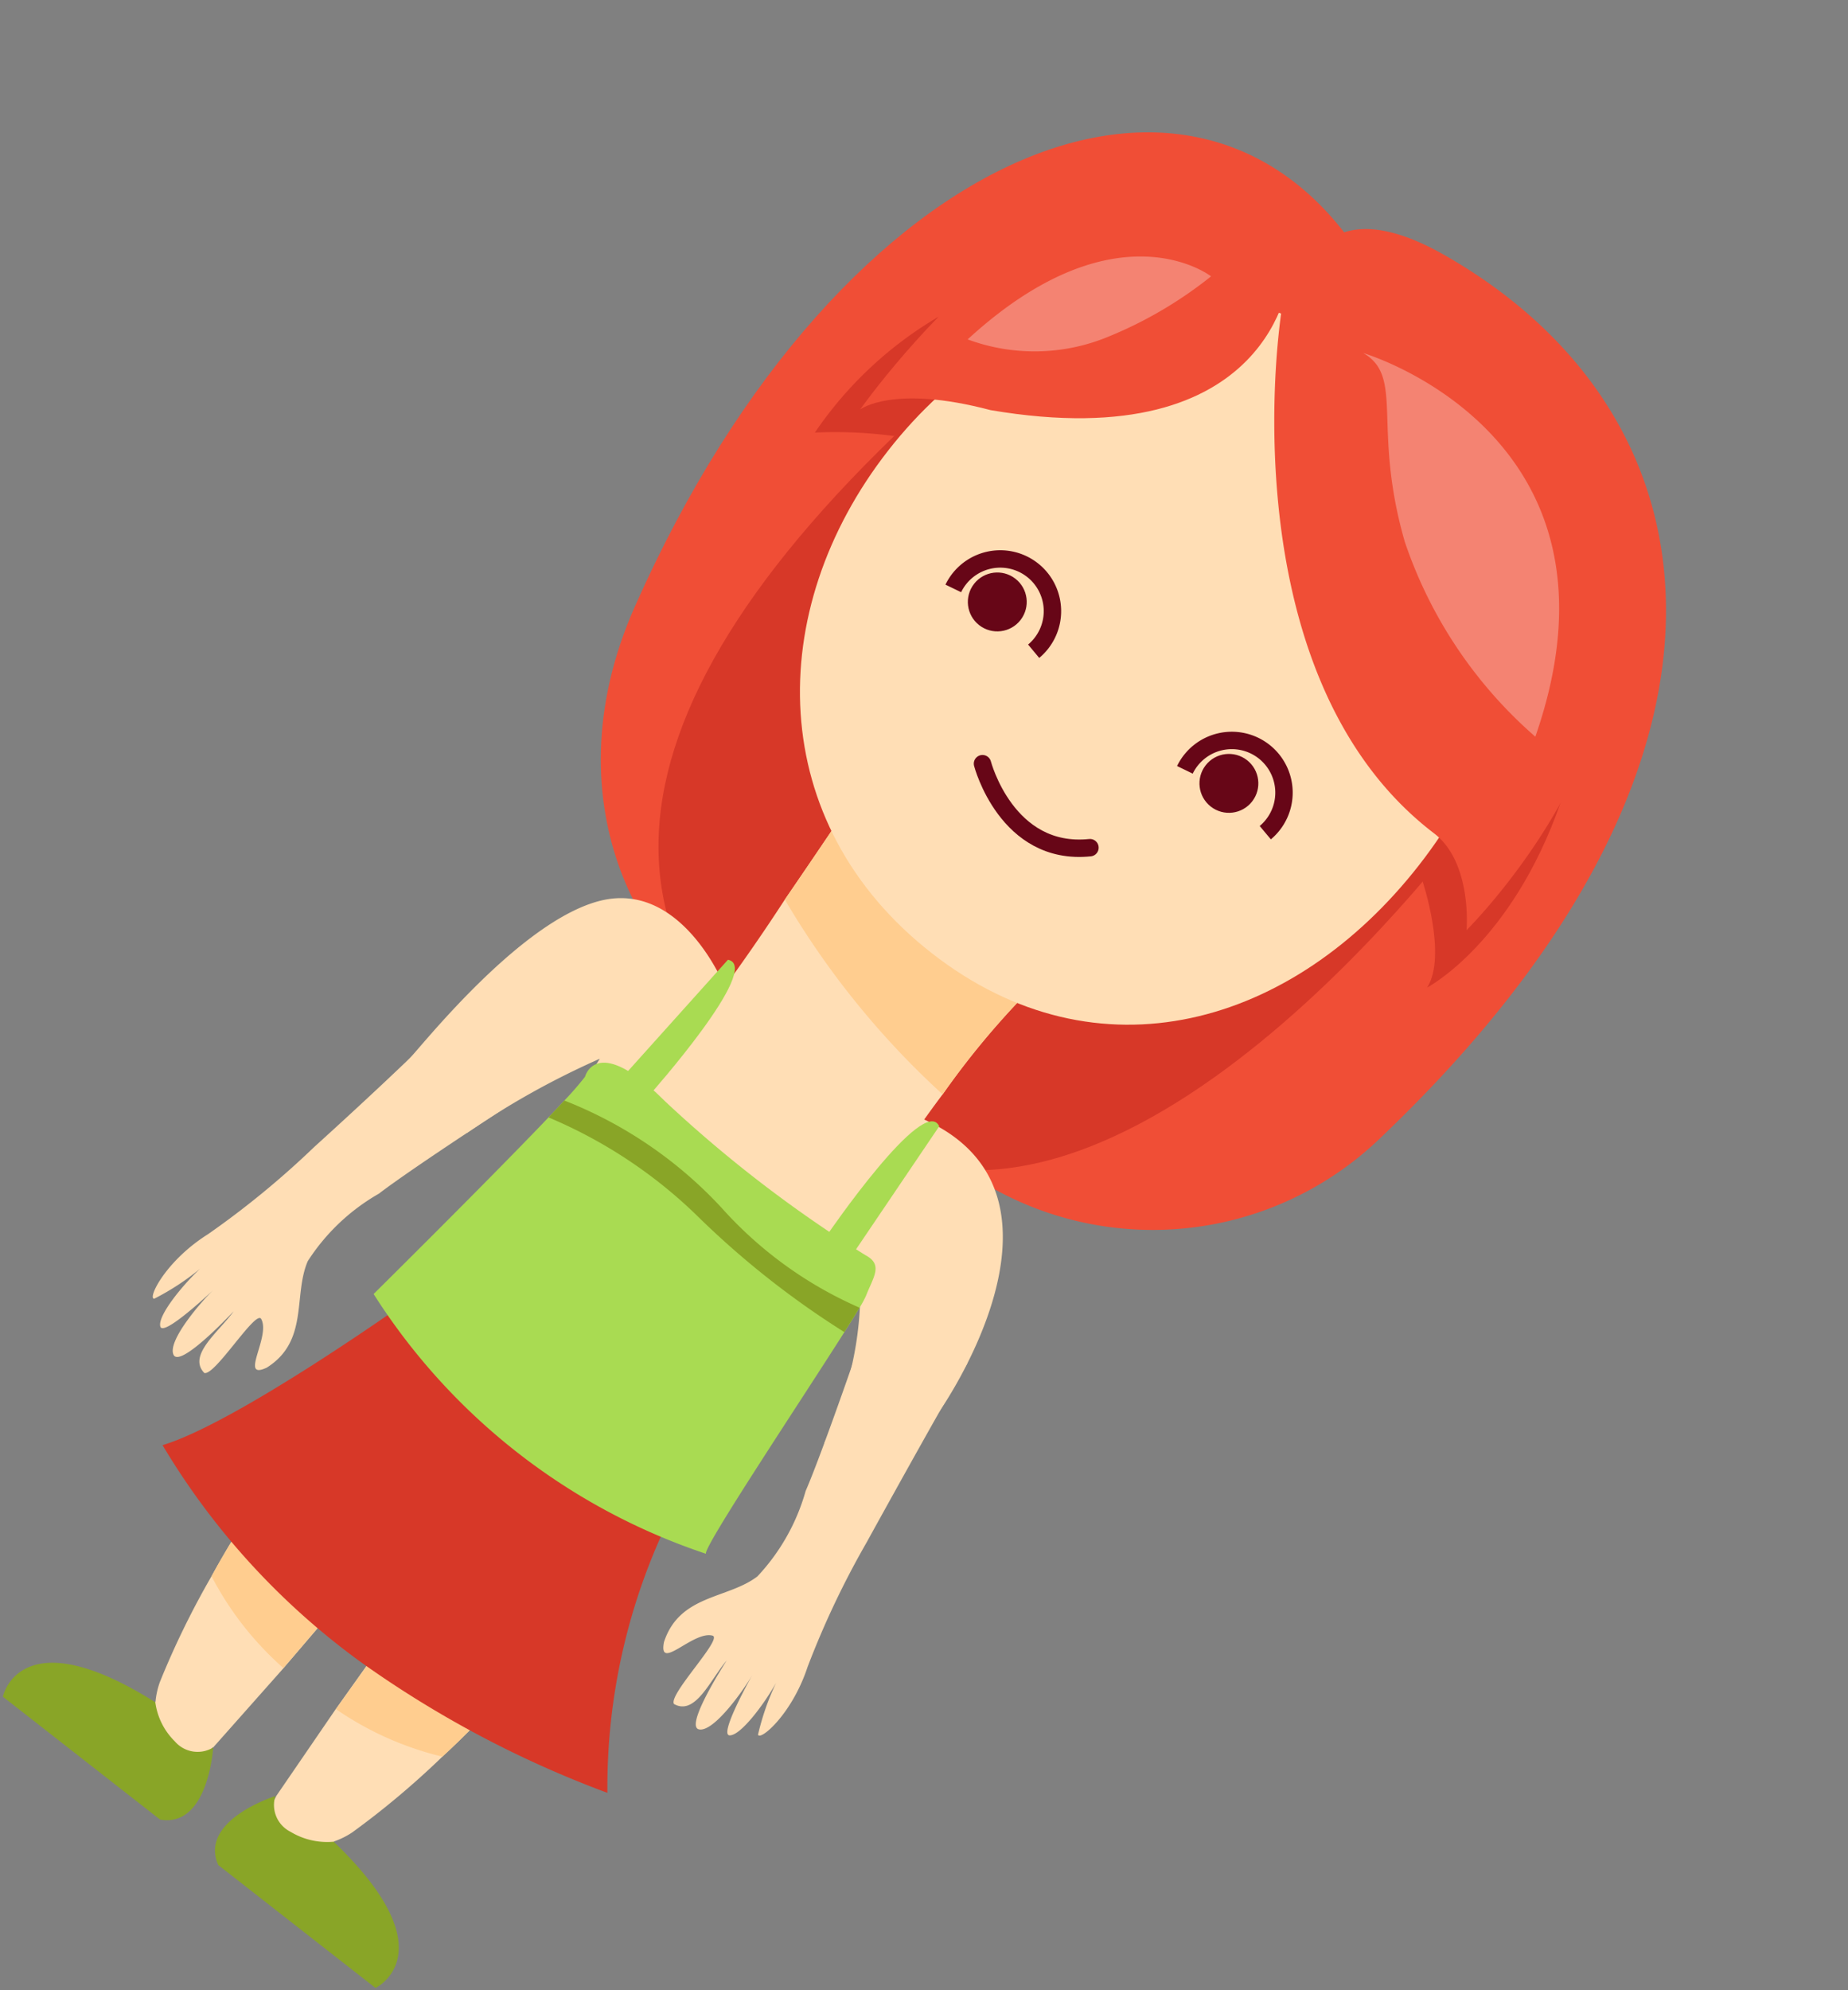<svg xmlns="http://www.w3.org/2000/svg" width="45.447" height="48.927" viewBox="0 0 45.447 48.927"><rect x="0" y="0" width="45.447" height="48.927" fill="#808080" stroke="none"/><g transform="translate(-923.213 -667.887)"><path d="M944.284,554.714s-2.361-3.041,1.9-3.66c7.93-1.151,14.061,4.894,12.107,18.08a8.064,8.064,0,0,1-9.257,6.832c-2.291-.654-4.532-12.5-4.615-16.015S944.284,554.714,944.284,554.714Z" transform="translate(552.407 -342.602) rotate(38)" fill="#f04e36"/><path d="M945.154,557.191s2-3.078-1.431-4.5c-7.294-3.013-12.359,5.326-9.283,17.585,1.34,5.339,5.927,6.8,7.891,6.214s2.638-11.436,2.708-14.6S945.154,557.191,945.154,557.191Z" transform="translate(553.575 -341.888) rotate(38)" fill="#f04e36"/><path d="M954.372,562.424s.463,14.716-7.311,15.456-11.569-3.979-9.44-15.825S954.372,562.424,954.372,562.424Z" transform="translate(553.601 -342.688) rotate(38)" fill="#d73828"/><path d="M942.438,579.943s-2.411-1.389-3.682.226-1.268,5.657-1.319,6,2.241.53,2.241.53a20.08,20.08,0,0,1,1.454-3.455s.6,5.554-.034,7.539l2.543,2.326,5.786-2.048s-.782-7.062,0-7.592a8.456,8.456,0,0,1,1.87,3.816l1.755-2.321s-.313-6.532-4.715-5.453C943.786,580.624,942.438,579.943,942.438,579.943Z" transform="translate(555.423 -345.108) rotate(38)" fill="#ffdeb5"/><path d="M947.36,605.938l.225,1.481,2.251-.185-.675-1.3-.563-.555Z" transform="translate(556.524 -348.686) rotate(38)" fill="#ffdeb5"/><path d="M950.171,598.955c-.04.654-.111,1.394-.232,2.174-.01.064-.021.128-.03.192a20.716,20.716,0,0,1-.6,2.83,1.964,1.964,0,0,1-.223.462h-1.8l-.163-2.6-.143-3.241-.143-3.241,3.345.871A21.4,21.4,0,0,1,950.171,598.955Z" transform="translate(555.763 -347.599) rotate(38)" fill="#ffdeb5"/><path d="M950.194,599.458c-.04.654-.111,1.394-.232,2.174-.01.064-.021.128-.03.192a7.826,7.826,0,0,1-2.781.691l-.143-3.241Z" transform="translate(556.056 -348.01) rotate(38)" fill="#ffcd8f"/><path d="M944.7,605.938l-.225,1.481-2.251-.185.675-1.3.563-.555Z" transform="translate(557.068 -348.261) rotate(38)" fill="#ffdeb5"/><path d="M941.752,598.955c.04.654.111,1.394.232,2.174.01.064.021.128.03.192a20.717,20.717,0,0,0,.6,2.83,1.96,1.96,0,0,0,.223.462h1.8l.163-2.6.143-3.241.143-3.241-3.345.871A21.4,21.4,0,0,0,941.752,598.955Z" transform="translate(556.307 -347.173) rotate(38)" fill="#ffdeb5"/><path d="M941.759,599.458c.04.654.111,1.394.232,2.174.01.064.021.128.03.192a7.827,7.827,0,0,0,2.781.691l.143-3.241Z" transform="translate(556.612 -347.575) rotate(38)" fill="#ffcd8f"/><path d="M947.254,606.025s-1.126,1.631-.062,2.2H952.1s.9-1.8-3.024-2.2a1.744,1.744,0,0,1-.988.462A.737.737,0,0,1,947.254,606.025Z" transform="translate(556.644 -348.703) rotate(38)" fill="#89a527"/><path d="M944.327,606.025s1.126,1.631.062,2.2h-4.907s-.887-1.8,3.039-2.2a1.657,1.657,0,0,0,.972.462A.737.737,0,0,0,944.327,606.025Z" transform="translate(557.422 -348.095) rotate(38)" fill="#89a527"/><path d="M949.6,585.021c-.083.9-2.993,2.876-2.993,2.876s-3.926-1.636-3.516-3.763a47.318,47.318,0,0,0-.055-7.566c-.1-1.613-.19-2.822-.19-2.822l6.462-.246a20.151,20.151,0,0,0-.266,4.452C949.094,580.862,949.651,584.461,949.6,585.021Z" transform="translate(554.362 -344.932) rotate(38)" fill="#ffdeb5"/><path d="M949.043,577.952a20.612,20.612,0,0,1-6.006-1.384c-.1-1.613-.19-2.822-.19-2.822l6.462-.246A20.151,20.151,0,0,0,949.043,577.952Z" transform="translate(554.362 -344.932) rotate(38)" fill="#ffcd8f"/><path d="M954.09,563.771c0,5.014-2.932,9.079-8.113,9.079s-8.449-4.065-8.449-9.079,3.27-9.078,8.449-9.078S954.09,558.758,954.09,563.771Z" transform="translate(553.367 -342.497) rotate(38)" fill="#ffdeb5"/><path d="M941.712,563.577" transform="translate(553.66 -343.786) rotate(38)" fill="none"/><path d="M945.116,570.545s1.869,1.43,3.354,0" transform="translate(553.876 -344.807) rotate(38)" fill="none" stroke="#670617" stroke-linecap="round" stroke-miterlimit="10" stroke-width="0.428"/><path d="M953.665,589.153a5.068,5.068,0,0,1,.357,2.385c-.233.889-1.234,1.527-.817,2.684.345.679.388-.668.846-.859.249-.1.03,1.824.286,1.908.6-.09.334-1.026.363-1.64,0,0,.167,1.926.507,1.753s.262-1.5.209-1.861c0,0,.25,1.669.471,1.515s.2-1.127.108-1.723a6.264,6.264,0,0,0,.434,1.277c.138.1.352-.907-.065-2.063a21.545,21.545,0,0,1-.739-3.3s-.572-3.544-.76-5l-2.556.749S953.389,588.087,953.665,589.153Z" transform="translate(554.246 -346.853) rotate(38)" fill="#ffdeb5"/><path d="M938.661,589.853a5.065,5.065,0,0,0-.357,2.385c.233.889,1.234,1.527.817,2.683-.345.68-.388-.667-.846-.859-.249-.1-.029,1.825-.286,1.908-.6-.089-.334-1.026-.363-1.64,0,0-.167,1.927-.507,1.753s-.262-1.5-.209-1.86c0,0-.25,1.669-.471,1.515s-.2-1.127-.107-1.723a6.241,6.241,0,0,1-.435,1.276c-.138.1-.352-.906.065-2.063a21.56,21.56,0,0,0,.739-3.3s.781-4.437.781-5.705l2.535,1.449S938.936,588.786,938.661,589.853Z" transform="translate(556.006 -345.478) rotate(38)" fill="#ffdeb5"/><path d="M952.265,566.9a1.283,1.283,0,1,0-2.509,0" transform="translate(552.953 -344.64) rotate(38)" fill="none" stroke="#670617" stroke-miterlimit="10" stroke-width="0.428"/><circle cx="0.724" cy="0.724" r="0.724" transform="translate(953.31 686.128) rotate(38)" fill="#670617"/><path d="M943.905,566.891a1.283,1.283,0,1,0-2.508,0" transform="translate(553.839 -343.946) rotate(38)" fill="none" stroke="#670617" stroke-miterlimit="10" stroke-width="0.428"/><circle cx="0.724" cy="0.724" r="0.724" transform="translate(947.614 681.668) rotate(38)" fill="#670617"/><path d="M956.975,564.728s1.611,1.066,1.7,1.992c0,0,.966-2.126-.211-5.6s-1.8,1.689-1.8,1.689Z" transform="translate(551.771 -344.637) rotate(38)" fill="#d73828"/><path d="M943.459,553.913c-.164.082,4.5,8.685,11.247,8.6,1.186-.007,2.086,1.384,2.086,1.384s.572-4.417-1.391-7.607c-2.624-4.265-6.789-5.153-8.752-4.417A9.214,9.214,0,0,0,943.459,553.913Z" transform="translate(552.486 -342.664) rotate(38)" fill="#f04e36"/><path d="M946.46,554.624s6.606-2.618,9.142,4.826a11.022,11.022,0,0,1-5.481-1.8C947.75,555.932,947.624,554.46,946.46,554.624Z" transform="translate(552.378 -343.183) rotate(38)" fill="#fff" opacity="0.3"/><path d="M936.212,561.308a9.465,9.465,0,0,0-.644,4.118,10.873,10.873,0,0,1,1.587-1.132l.079-.256.185-1.388Z" transform="translate(554.126 -343.034) rotate(38)" fill="#d73828"/><path d="M942.479,554.214s2.454,3.763-3.762,7.117c-2.291.981-2.536,1.963-2.536,1.963S935.608,551.76,942.479,554.214Z" transform="translate(553.443 -342.298) rotate(38)" fill="#f04e36"/><path d="M941.127,555.638s-2.945,0-3.763,4.907a4.743,4.743,0,0,0,2.7-2.208A10.219,10.219,0,0,0,941.127,555.638Z" transform="translate(553.463 -342.584) rotate(38)" fill="#fff" opacity="0.3"/><path d="M941.265,592.55s-1.481,5-2.592,6.571a17.933,17.933,0,0,0,7.127,1.2,25.993,25.993,0,0,0,6.756-1.2,15.107,15.107,0,0,1-2.962-6.294S947.558,594.494,941.265,592.55Z" transform="translate(556.382 -346.606) rotate(38)" fill="#d73828"/><path d="M941.65,592.55s5,1.389,8.329.278l.081.472a17.6,17.6,0,0,1-8.525-.375Z" transform="translate(556.079 -346.843) rotate(38)" fill="#318787"/><path d="M942.805,579.382l-.261,3.8h.788S943.6,578.976,942.805,579.382Z" transform="translate(554.878 -345.528) rotate(38)" fill="#a9db52"/><path d="M950.4,579.414l.261,3.8h-.788S949.607,579.008,950.4,579.414Z" transform="translate(554.108 -346.135) rotate(38)" fill="#a9db52"/><path d="M940.756,591.791s.5-3.891.717-6.07c.02-.206.038-.4.052-.567a7.7,7.7,0,0,0,.04-.773s-.452-1.021,1.9-.738a31.7,31.7,0,0,0,6.229-.05c.5-.092.488.3.634.788a2.639,2.639,0,0,1,.052.315c.023.179.047.419.076.705.2,2.032.519,6.318.672,6.39A15.49,15.49,0,0,1,940.756,591.791Z" transform="translate(555.418 -345.828) rotate(38)" fill="#a9db52"/><path d="M950.566,585.575a21.54,21.54,0,0,1-4.659-.03,11.784,11.784,0,0,0-4.323.35c.02-.206.038-.4.052-.567a10.479,10.479,0,0,1,4.682-.3,9.822,9.822,0,0,0,4.172-.156C950.513,585.049,950.537,585.289,950.566,585.575Z" transform="translate(555.437 -346.033) rotate(38)" fill="#89a527"/></g></svg>